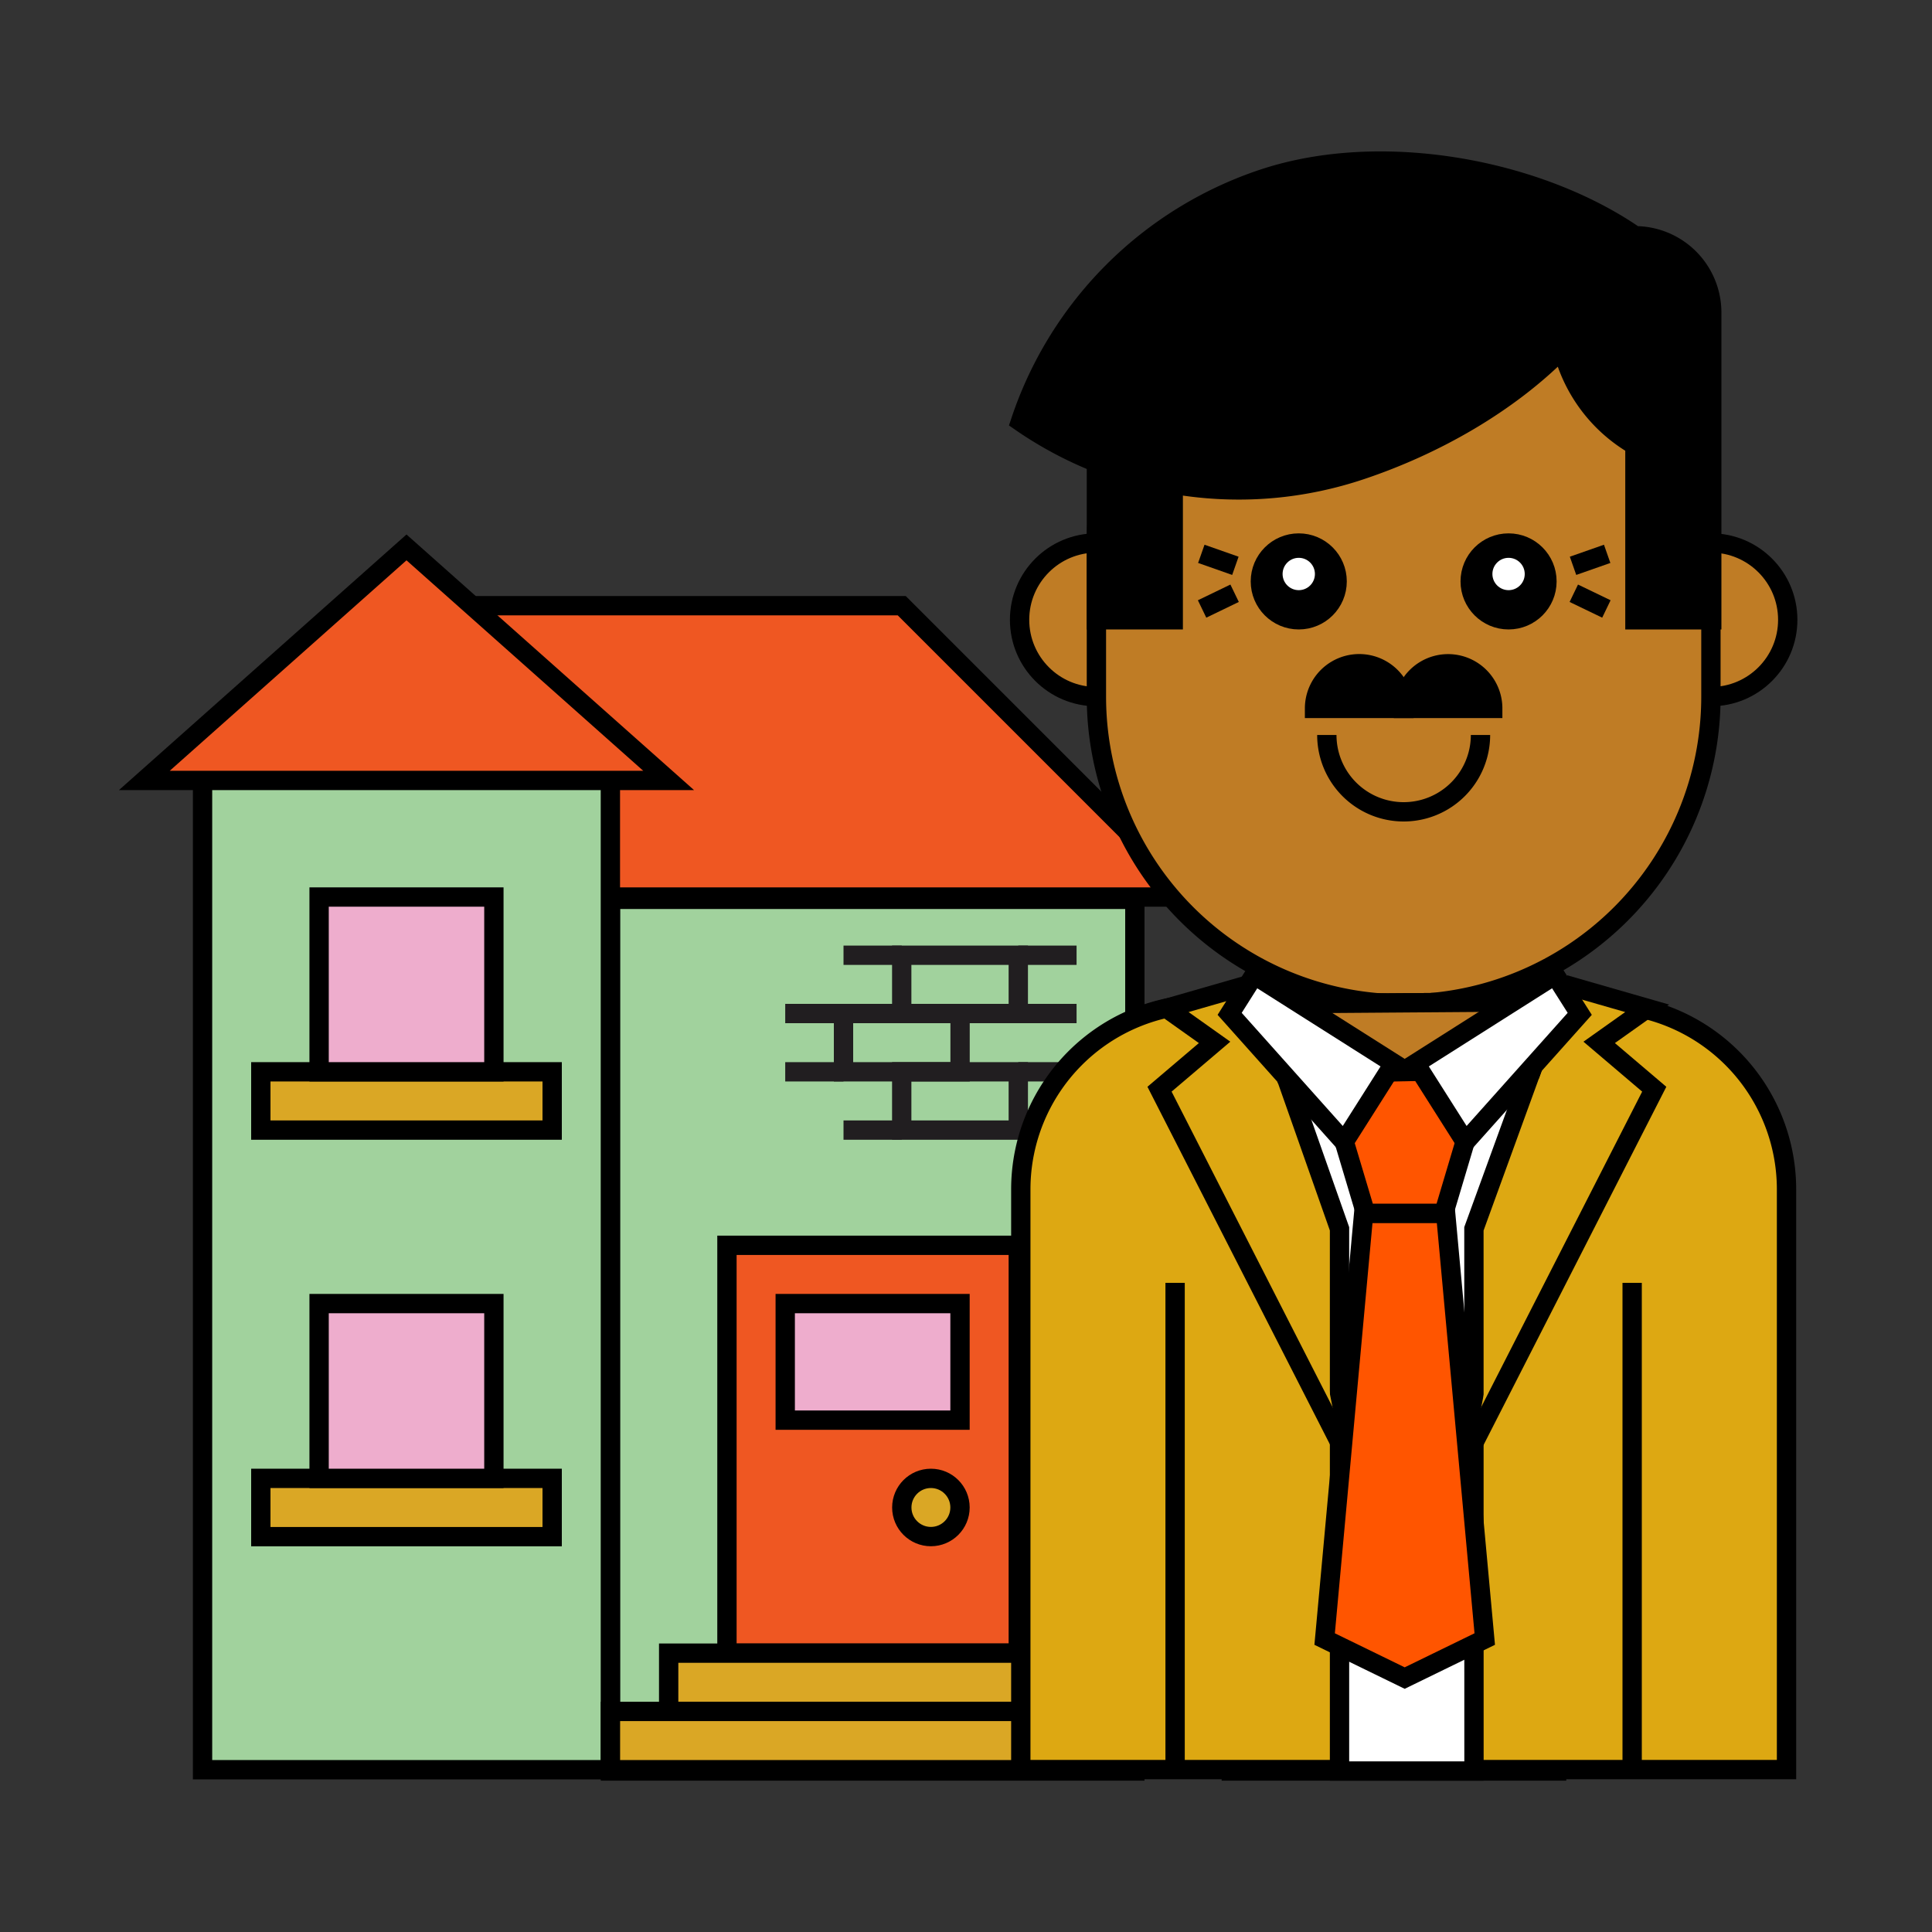<svg id="Layer_1" data-name="Layer 1" xmlns="http://www.w3.org/2000/svg" viewBox="0 0 300 300"><rect x="0" y="0" width="300" height="300" fill="#333333" stroke="none"/><defs><style>.cls-1{fill:#a1d29d;}.cls-1,.cls-10,.cls-11,.cls-12,.cls-2,.cls-3,.cls-4,.cls-6,.cls-7,.cls-8,.cls-9{stroke:#000;}.cls-1,.cls-10,.cls-11,.cls-12,.cls-2,.cls-3,.cls-4,.cls-5,.cls-6,.cls-7,.cls-8,.cls-9{stroke-miterlimit:10;stroke-width:3px;}.cls-2{fill:#ef5722;}.cls-3{fill:#daa725;}.cls-4{fill:#eeadcd;}.cls-5,.cls-7{fill:none;}.cls-5{stroke:#211e20;}.cls-6{fill:#dda812;}.cls-8{fill:#ffaee4;}.cls-9{fill:#bf7c25;}.cls-11{fill:#fff;}.cls-12{fill:#f50;}</style></defs><title>portland_characters</title><rect class="cls-1" x="94.79" y="139.65" width="81.43" height="135.35"/><polyline class="cls-2" points="94.78 139.29 185.26 139.29 140.02 94.05 58.59 94.05"/><polyline class="cls-1" points="31.45 121.19 31.45 274.8 94.78 274.8 94.78 121.19"/><rect class="cls-3" x="40.5" y="229.56" width="45.24" height="9.05"/><rect class="cls-3" x="40.5" y="166.43" width="45.24" height="9.05"/><rect class="cls-4" x="49.55" y="202.42" width="27.14" height="27.14"/><polygon class="cls-2" points="103.83 121.19 63.12 85 22.41 121.19 103.83 121.19"/><rect class="cls-2" x="112.88" y="193.37" width="45.24" height="63.33"/><rect class="cls-4" x="49.55" y="139.29" width="27.14" height="27.14"/><circle class="cls-3" cx="144.55" cy="234.08" r="4.52"/><rect class="cls-5" x="130.98" y="157.38" width="18.1" height="9.05"/><rect class="cls-5" x="140.02" y="148.33" width="18.1" height="9.05"/><rect class="cls-5" x="140.02" y="166.43" width="18.1" height="9.05"/><line class="cls-5" x1="130.98" y1="157.38" x2="121.93" y2="157.38"/><line class="cls-5" x1="140.02" y1="148.33" x2="130.98" y2="148.33"/><line class="cls-5" x1="158.12" y1="148.33" x2="167.17" y2="148.33"/><line class="cls-5" x1="158.12" y1="166.43" x2="167.17" y2="166.43"/><line class="cls-5" x1="140.02" y1="175.48" x2="130.98" y2="175.48"/><line class="cls-5" x1="130.98" y1="166.43" x2="121.93" y2="166.43"/><line class="cls-5" x1="158.12" y1="157.38" x2="167.17" y2="157.38"/><line class="cls-5" x1="158.12" y1="175.48" x2="167.17" y2="175.48"/><rect class="cls-3" x="103.83" y="256.7" width="63.33" height="9.05"/><rect class="cls-3" x="94.79" y="265.75" width="81.43" height="9.05"/><rect class="cls-4" x="121.93" y="202.42" width="27.14" height="18.1"/><rect class="cls-6" x="191.2" y="165.96" width="50.51" height="109.04"/><path class="cls-6" d="M187.31,155.88h61.3a28.8,28.8,0,0,1,28.8,28.8v90.1a0,0,0,0,1,0,0H158.51a0,0,0,0,1,0,0v-90.1A28.8,28.8,0,0,1,187.31,155.88Z"/><line class="cls-7" x1="182.47" y1="199.2" x2="182.47" y2="274.78"/><line class="cls-7" x1="253.44" y1="199.2" x2="253.44" y2="274.78"/><path class="cls-8" d="M200.91,142.05h35a0,0,0,0,1,0,0V156.8a17.51,17.51,0,0,1-17.51,17.51h0a17.51,17.51,0,0,1-17.51-17.51V142.05a0,0,0,0,1,0,0Z"/><circle class="cls-9" cx="170.25" cy="96.24" r="11.93"/><circle class="cls-9" cx="265.67" cy="96.24" r="11.93"/><path class="cls-9" d="M265.67,108.17a47.71,47.71,0,1,1-95.42,0V84.32a47.71,47.71,0,1,1,95.42,0Z"/><path class="cls-7" d="M229.89,114.13a11.93,11.93,0,1,1-23.86,0"/><rect class="cls-10" x="170.25" y="60.46" width="11.93" height="35.78"/><circle class="cls-10" cx="201.67" cy="90.28" r="5.96"/><circle class="cls-10" cx="234.25" cy="90.28" r="5.96"/><circle class="cls-11" cx="234.25" cy="89.13" r="4.01"/><circle class="cls-11" cx="201.67" cy="89.13" r="4.01"/><path class="cls-11" d="M228.88,275H208V190.81L195.7,155.88l46-.34-12.83,35.27Z"/><polygon class="cls-12" points="224.18 188.43 212.06 188.43 206.9 171.15 212.06 166 224.18 166 229.33 171.15 224.18 188.43"/><polygon class="cls-12" points="230.55 254.51 218.12 260.57 205.69 254.51 211.75 188.43 224.48 188.43 230.55 254.51"/><polygon class="cls-9" points="199.54 166.77 195.7 155.88 241.71 155.54 237.9 166 199.54 166.77"/><polyline class="cls-6" points="193.98 152.88 181.15 156.57 188.6 161.86 180.05 169.13 207.96 223.83"/><polyline class="cls-6" points="242.94 152.88 255.77 156.57 248.32 161.86 256.87 169.13 228.96 223.83"/><polygon class="cls-11" points="208.71 177.32 190.94 157.43 194.76 151.39 216.44 165.13 208.71 177.32"/><polygon class="cls-11" points="227.53 177.32 245.3 157.43 241.47 151.39 219.8 165.13 227.53 177.32"/><path class="cls-10" d="M253.87,36.61c-14.9-10.3-39.19-15-57.7-8.85a59.53,59.53,0,0,0-37.72,37.71A59.55,59.55,0,0,0,211.26,73c11.51-3.84,23-10.35,31.36-18.86a23.92,23.92,0,0,0,11.25,15V96.24H265.8V48.54A11.93,11.93,0,0,0,253.87,36.61Z"/><line class="cls-7" x1="191.83" y1="87.86" x2="186.54" y2="86"/><line class="cls-7" x1="191.71" y1="92.12" x2="186.66" y2="94.56"/><line class="cls-7" x1="244.26" y1="87.86" x2="249.56" y2="86"/><line class="cls-7" x1="244.38" y1="92.12" x2="249.44" y2="94.56"/><path class="cls-10" d="M204.12,110A6.94,6.94,0,0,1,218,110Z"/><path class="cls-10" d="M217.93,110a6.93,6.93,0,1,1,13.86,0Z"/></svg>